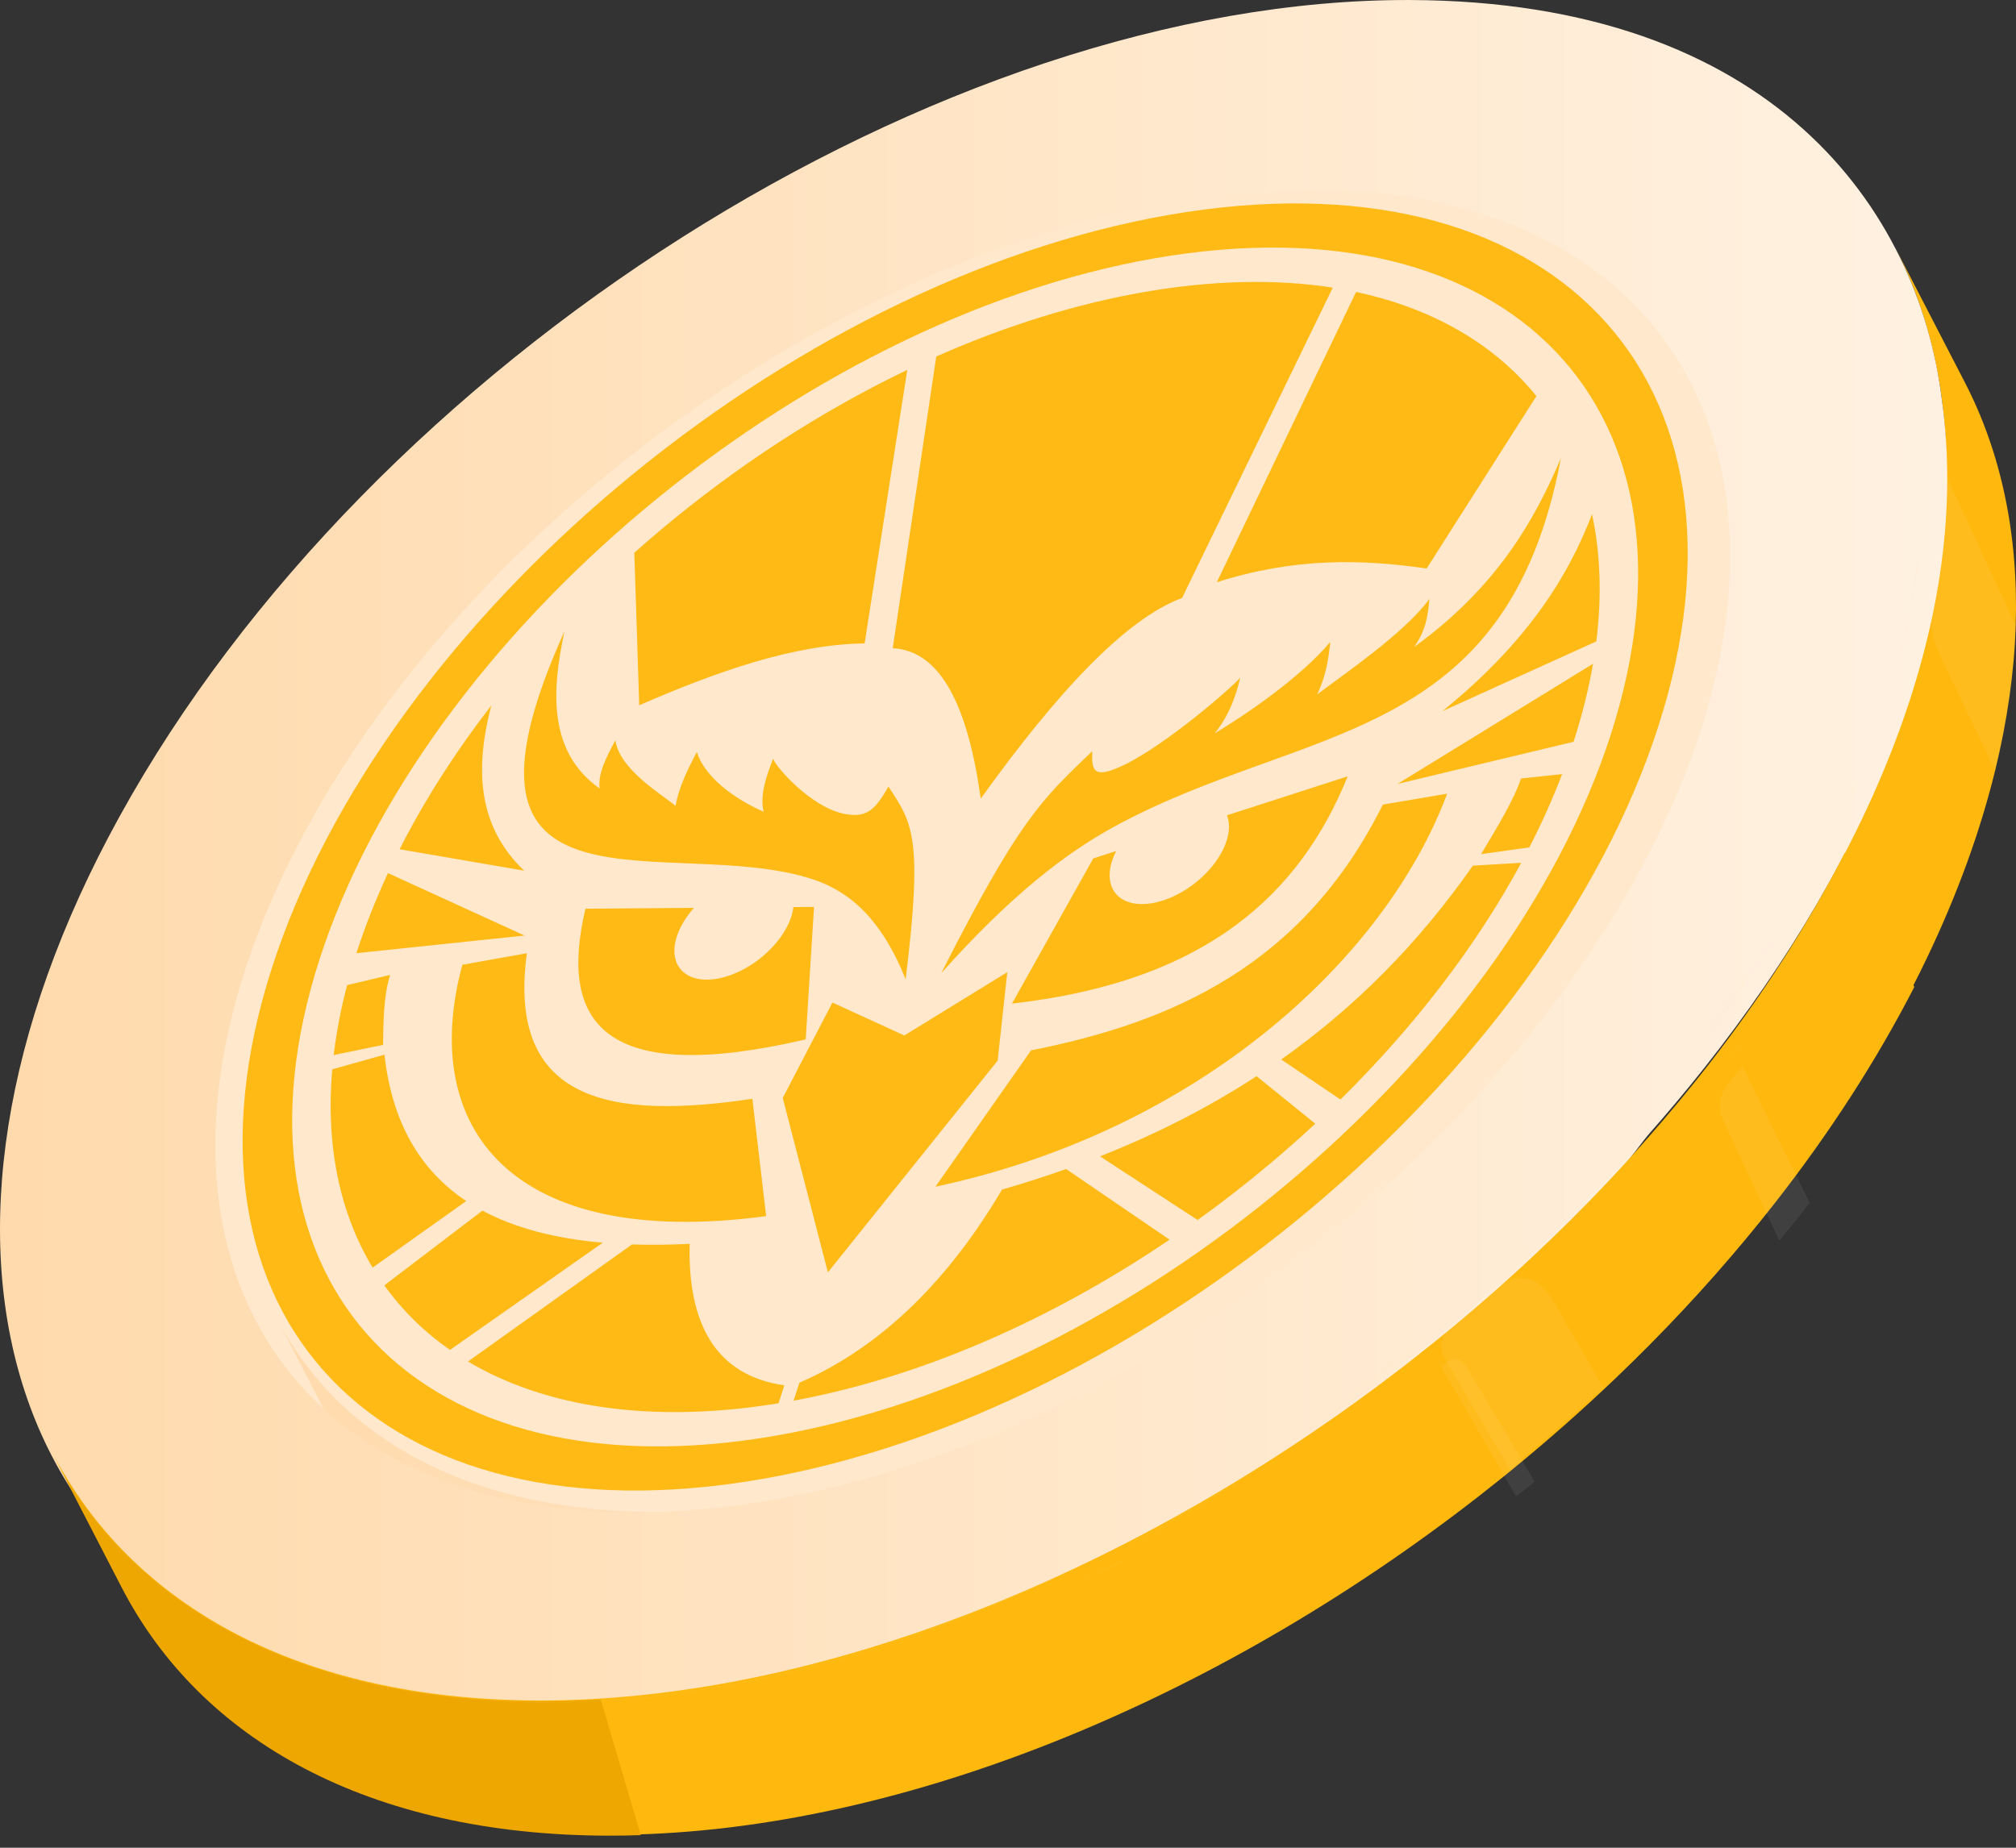 <svg width="120" height="110" viewBox="0 0 120 110" fill="none" xmlns="http://www.w3.org/2000/svg">
<rect x="0" y="0" width="120" height="110" fill="#333333" stroke="none"/>
<path d="M80.015 7.591C55.764 7.511 26.23 26.941 14.045 50.981C6.066 66.724 7.505 80.539 16.26 88.223C20.873 92.276 27.521 94.626 35.895 94.651C60.143 94.73 89.677 75.304 101.863 51.264C108.886 37.408 108.61 25.044 102.472 17.038C97.965 11.152 90.29 7.623 80.015 7.591Z" fill="#FFE8CC"/>
<path d="M112.824 14.77C112.836 14.793 112.846 14.811 112.855 14.834C112.959 15.034 113.061 15.242 113.158 15.446C113.253 15.64 113.343 15.832 113.427 16.029C113.437 16.044 113.448 16.063 113.455 16.082C113.535 16.26 113.612 16.437 113.683 16.616C113.703 16.656 113.721 16.7 113.734 16.74C113.821 16.941 113.902 17.144 113.976 17.349C114.064 17.565 114.145 17.781 114.218 17.999C114.296 18.219 114.373 18.439 114.444 18.661C114.591 19.123 114.73 19.588 114.854 20.061C114.899 20.22 114.938 20.375 114.975 20.533C114.999 20.62 115.022 20.709 115.04 20.795C115.09 20.991 115.134 21.189 115.174 21.388C115.178 21.401 115.181 21.412 115.181 21.426C115.227 21.639 115.272 21.853 115.312 22.069C115.42 22.618 115.511 23.178 115.581 23.741C115.615 23.98 115.646 24.217 115.669 24.456C115.695 24.701 115.723 24.949 115.743 25.198C115.756 25.36 115.769 25.523 115.78 25.689C115.787 25.753 115.79 25.814 115.794 25.879C115.807 26.057 115.816 26.237 115.823 26.42C115.833 26.6 115.84 26.782 115.844 26.969C115.862 27.441 115.864 27.921 115.858 28.4C115.833 31.284 115.46 34.317 114.717 37.475C113.876 41.06 112.556 44.803 110.741 48.657C110.408 49.37 110.055 50.086 109.685 50.808L113.818 58.804C114.123 58.211 114.417 57.616 114.7 57.027C116.53 53.199 117.874 49.472 118.749 45.906C119.482 42.91 119.889 40.021 119.981 37.267C120.158 31.843 119.115 26.941 116.958 22.769L112.824 14.77Z" fill="#FFB80D"/>
<path d="M20.636 86.525L16.5 78.527C20.157 85.599 27.932 89.982 38.983 90.017C61.226 90.088 88.316 72.512 99.492 50.758L103.628 58.756C92.451 80.51 65.362 98.086 43.12 98.014C32.068 97.98 24.292 93.595 20.636 86.525Z" fill="url(#paint0_linear_706_3425)"/>
<path d="M17.625 50.516C6.451 72.268 15.421 89.962 37.667 90.029C60.478 90.103 88.86 71.505 99.401 48.23C108.626 27.659 99.509 11.322 78.14 11.255C55.69 11.184 28.643 29.003 17.625 50.516ZM115.58 23.744C117.391 36.568 111.556 50.808 101.467 63.549C83.31 86.475 51.414 104.555 25.773 100.893C25.748 100.889 24.71 100.751 24.686 100.738C0.278 97.099 -6.924 74.07 7.107 48.624C22.03 21.52 55.953 -0.085 83.918 0.001C105.537 0.071 114.168 12.492 115.58 23.744Z" fill="url(#paint1_linear_706_3425)"/>
<path d="M109.814 50.758C107.569 55.129 104.826 59.365 101.679 63.41C101.13 64.114 100.571 64.812 99.994 65.505C97.29 68.783 94.322 71.924 91.154 74.881C89.341 76.572 87.466 78.205 85.531 79.773C85.225 80.018 84.918 80.264 84.612 80.505C84.272 80.779 83.933 81.043 83.589 81.308C67.874 93.464 48.861 101.286 32.017 101.233C17.807 101.187 7.81 95.552 3.111 86.463L7.245 94.458C11.946 103.549 21.943 109.187 36.149 109.233C53.116 109.285 72.273 101.355 88.052 89.051C88.425 88.762 88.795 88.469 89.162 88.173C89.458 87.939 89.755 87.701 90.048 87.458C92.15 85.737 94.187 83.94 96.143 82.072C98.893 79.447 101.484 76.686 103.876 73.811C104.493 73.069 105.098 72.325 105.688 71.568C108.882 67.475 111.673 63.183 113.947 58.753L109.814 50.758Z" fill="#FFB80D"/>
<path d="M3.11 86.511L7.244 94.507C11.945 103.596 21.942 109.236 36.149 109.282C36.808 109.285 37.474 109.274 38.141 109.25L35.755 101.167C34.5 101.248 33.25 101.285 32.015 101.281C17.806 101.235 7.809 95.599 3.11 86.511Z" fill="#EDA700"/>
<path d="M66.791 92.923C66.056 93.286 65.317 93.641 64.576 93.986" stroke="url(#paint2_linear_706_3425)" stroke-width="0.004" stroke-miterlimit="10" stroke-linecap="round" stroke-linejoin="round"/>
<path d="M74.943 87.448C72.392 89.057 69.788 90.565 67.151 91.952" stroke="url(#paint3_linear_706_3425)" stroke-width="0.004" stroke-miterlimit="10" stroke-linecap="round" stroke-linejoin="round"/>
<path d="M79.073 84.226C78.868 84.369 78.666 84.513 78.462 84.657" stroke="url(#paint4_linear_706_3425)" stroke-width="0.004" stroke-miterlimit="10" stroke-linecap="round"/>
<path d="M99.076 65.711C93.588 72.201 87.027 78.267 79.873 83.499" stroke="url(#paint5_linear_706_3425)" stroke-width="0.004" stroke-miterlimit="10" stroke-linecap="round"/>
<path d="M115.9 28.574C115.9 28.964 115.9 29.352 115.9 29.741" stroke="url(#paint6_linear_706_3425)" stroke-width="0.004" stroke-miterlimit="10" stroke-linecap="round"/>
<path d="M103.629 62.325C103.474 62.525 103.32 62.727 103.163 62.928" stroke="url(#paint7_linear_706_3425)" stroke-width="0.004" stroke-miterlimit="10" stroke-linecap="round"/>
<path d="M114.14 33.501C113.078 42.83 108.588 52.39 101.842 61.234" stroke="url(#paint8_linear_706_3425)" stroke-width="0.004" stroke-miterlimit="10" stroke-linecap="round"/>
<path d="M13.621 96.916C12.412 96.229 11.283 95.472 10.231 94.652" stroke="url(#paint9_linear_706_3425)" stroke-width="0.004" stroke-miterlimit="10" stroke-linecap="round"/>
<path d="M62.698 93.977C50.34 99.711 37.398 102.54 25.744 100.876C25.718 100.872 24.68 100.732 24.657 100.721C23.477 100.544 22.337 100.323 21.238 100.058" stroke="url(#paint10_linear_706_3425)" stroke-width="0.004" stroke-miterlimit="10" stroke-linecap="round"/>
<g opacity="0.4">
<g opacity="0.4">
<path opacity="0.4" d="M95.444 82.625L92.313 77.21C91.603 75.981 90.11 75.697 89.079 76.593L86.281 79.027C85.766 79.474 85.646 80.289 86.004 80.897L89.888 87.504L95.444 82.625Z" fill="white"/>
</g>
</g>
<g opacity="0.4">
<g opacity="0.4">
<path opacity="0.4" d="M103.713 63.457C103.418 63.834 103.122 64.212 102.819 64.587C102.347 65.173 102.251 66.028 102.579 66.73L105.911 73.858C106.527 73.117 107.133 72.372 107.723 71.615L103.713 63.457Z" fill="white"/>
</g>
</g>
<g opacity="0.4">
<g opacity="0.4">
<path opacity="0.4" d="M115.878 28.399C115.856 30.853 115.584 33.415 115.044 36.071C114.857 36.995 114.97 37.961 115.369 38.796L118.769 45.903C119.502 42.908 119.908 40.018 120 37.264L115.878 28.399Z" fill="white"/>
</g>
</g>
<g opacity="0.4">
<g opacity="0.4">
<path opacity="0.4" d="M86.143 81.061C86.022 81.156 85.9 81.25 85.778 81.346L90.241 89.087C90.614 88.8 90.984 88.505 91.351 88.21L87.25 81.299C87.004 80.886 86.506 80.778 86.143 81.061Z" fill="white"/>
</g>
</g>
<path fill-rule="evenodd" clip-rule="evenodd" d="M69.591 12.791C92.34 8.839 105.4 22.506 98.705 43.257C92.01 64.007 68.056 84.104 45.308 88.056C22.56 92.007 9.5 78.34 16.195 57.59C22.889 36.839 46.843 16.742 69.591 12.791ZM82.311 47.899L86.139 47.252C82.484 57.045 71.396 67.302 55.68 70.648L61.373 62.531C69.707 60.884 77.535 57.507 82.311 47.899ZM65.075 51.105L66.438 50.665C66.34 50.858 66.258 51.053 66.195 51.249C65.641 52.966 66.717 54.092 68.599 53.765C70.48 53.438 72.454 51.782 73.008 50.066C73.199 49.474 73.196 48.953 73.034 48.537L80.221 46.218C77.376 53.227 71.797 58.446 60.237 59.746L65.075 51.105ZM59.644 70.819C60.949 70.443 62.222 70.035 63.462 69.596L69.618 73.799C62.627 78.535 54.87 81.98 47.239 83.385L47.584 82.317C52.615 80.132 56.578 76.017 59.644 70.819ZM74.797 64.067L78.286 66.894L78.28 66.905C77.385 67.737 76.466 68.549 75.526 69.338C74.156 70.487 72.741 71.587 71.289 72.632L65.478 68.84C68.833 67.514 71.936 65.931 74.797 64.067ZM87.669 51.534L90.55 51.366C87.858 56.352 84.155 61.147 79.79 65.457L76.264 63.073C80.653 59.972 84.443 56.158 87.669 51.534ZM94.822 39.517C94.566 41.004 94.186 42.543 93.673 44.131L93.663 44.161L83.185 46.67L94.822 39.517ZM90.533 46.347L92.984 46.084C92.425 47.548 91.772 49.005 91.033 50.447L88.161 50.85C89.059 49.341 90.133 47.592 90.533 46.347ZM94.764 30.614C95.26 32.916 95.358 35.452 95.019 38.184L85.855 42.338C90.775 38.355 93.291 34.464 94.764 30.614ZM72.43 34.661L80.719 17.38C84.809 18.252 88.158 20.051 90.602 22.609C90.9 22.921 91.184 23.244 91.455 23.578L84.92 33.845C81.1 33.29 77.097 33.177 72.43 34.661ZM49.549 59.684L53.83 61.644L59.958 57.876L59.384 63.142L49.28 75.745L46.592 65.364L49.549 59.684ZM27.522 57.434L31.362 56.749C30.137 65.74 36.586 66.638 44.784 65.413L45.604 72.399C30.31 74.439 24.915 67.046 27.522 57.434ZM48.454 53.992L47.959 61.879C35.915 64.678 33.24 60.894 34.849 54.099L41.305 54.048C40.839 54.574 40.479 55.158 40.288 55.749C39.735 57.466 40.811 58.592 42.693 58.265C44.574 57.938 46.548 56.282 47.102 54.566C47.165 54.37 47.207 54.181 47.229 54.002L48.454 53.992ZM41.053 74.049C40.931 78.735 42.551 81.88 46.686 82.473L46.341 83.541C38.765 84.778 32.441 83.779 27.857 81.054L37.618 74.085C38.704 74.121 39.849 74.108 41.053 74.049ZM35.879 73.981L26.786 80.363C25.875 79.728 25.044 79.018 24.297 78.237C23.785 77.7 23.312 77.13 22.88 76.528L22.88 76.519L28.716 72.072C30.643 73.104 33.033 73.732 35.879 73.981ZM27.754 71.5L22.18 75.464C20.243 72.249 19.378 68.248 19.775 63.661L22.883 62.788C23.331 66.774 24.963 69.646 27.754 71.5ZM23.095 51.977L31.224 55.696L21.217 56.746L21.226 56.715C21.738 55.128 22.365 53.546 23.095 51.977ZM22.799 62.204L19.862 62.811C20.021 61.469 20.287 60.079 20.662 58.647L23.225 58.039C22.821 59.285 22.827 60.846 22.799 62.204ZM31.199 51.832L23.786 50.558C25.274 47.626 27.117 44.752 29.245 41.996C28.261 45.761 28.417 49.187 31.199 51.832ZM38.05 41.987L37.757 32.906C38.288 32.433 38.827 31.966 39.374 31.508C43.857 27.747 48.833 24.501 54.005 22.02L51.465 38.303C47.26 38.36 42.703 39.96 38.05 41.987ZM53.139 38.592L55.731 21.224C64.092 17.52 72.511 16.058 79.332 17.124L70.36 35.601C67.06 36.811 62.982 41.124 58.378 47.546C57.616 42.057 56.004 38.731 53.139 38.592ZM53.907 58.301C54.967 49.753 54.284 48.966 52.884 46.828C52.14 48.112 51.656 48.756 50.193 48.437C48.234 48.009 46.171 45.653 46.023 45.169C45.601 46.217 45.217 47.39 45.457 48.322C44.177 47.778 42.018 46.492 41.48 44.766C40.907 45.845 40.373 46.97 40.215 47.976C39.393 47.291 36.865 45.806 36.631 44.069C36.008 45.232 35.601 46.068 35.688 46.938C32.622 44.757 32.833 41.147 33.599 37.584C25.447 55.656 39.935 49.591 48.361 52.34C50.538 53.05 52.454 54.668 53.907 58.301ZM56.028 57.932C60.687 48.759 61.987 47.628 65.015 44.72C64.97 45.883 65.071 46.426 66.927 45.53C69.411 44.331 73.328 40.936 73.825 40.34C73.581 41.356 73.209 42.528 72.303 43.659C74.107 42.579 77.401 40.345 79.183 38.217C79.087 39.212 78.915 40.275 78.404 41.342C79.792 40.273 83.635 37.681 85.084 35.653C84.987 36.724 84.87 37.51 84.178 38.515C89.099 34.947 91.331 30.985 92.91 27.281C89.675 44.499 77.612 43.047 66.307 49.222C63.387 50.818 60.138 53.333 56.028 57.932ZM46.141 85.475C67.329 81.794 89.64 63.075 95.875 43.748C102.111 24.421 89.946 11.691 68.758 15.372C47.571 19.053 25.26 37.771 19.024 57.098C12.789 76.425 24.953 89.155 46.141 85.475Z" fill="#FFBA15"/>
<defs>
<linearGradient id="paint0_linear_706_3425" x1="103.628" y1="74.386" x2="16.5" y2="74.386" gradientUnits="userSpaceOnUse">
<stop stop-color="#FFF1E1"/>
<stop offset="1" stop-color="#FFDAAC"/>
</linearGradient>
<linearGradient id="paint1_linear_706_3425" x1="115.908" y1="50.684" x2="0.001" y2="50.684" gradientUnits="userSpaceOnUse">
<stop stop-color="#FFF1E1"/>
<stop offset="1" stop-color="#FFDAAC"/>
</linearGradient>
<linearGradient id="paint2_linear_706_3425" x1="65.686" y1="93.461" x2="65.683" y2="93.455" gradientUnits="userSpaceOnUse">
<stop stop-color="#FDEFB0"/>
<stop offset="1" stop-color="#FFC56F"/>
</linearGradient>
<linearGradient id="paint3_linear_706_3425" x1="71.084" y1="89.781" x2="71.04" y2="89.704" gradientUnits="userSpaceOnUse">
<stop stop-color="#FDEFB0"/>
<stop offset="1" stop-color="#FFC56F"/>
</linearGradient>
<linearGradient id="paint4_linear_706_3425" x1="78.767" y1="84.441" x2="78.767" y2="84.441" gradientUnits="userSpaceOnUse">
<stop stop-color="#FDEFB0"/>
<stop offset="1" stop-color="#FFC56F"/>
</linearGradient>
<linearGradient id="paint5_linear_706_3425" x1="89.933" y1="75.231" x2="89.41" y2="74.665" gradientUnits="userSpaceOnUse">
<stop stop-color="#FDEFB0"/>
<stop offset="1" stop-color="#FFC56F"/>
</linearGradient>
<linearGradient id="paint6_linear_706_3425" x1="115.9" y1="29.159" x2="115.9" y2="29.159" gradientUnits="userSpaceOnUse">
<stop stop-color="#FDEFB0"/>
<stop offset="1" stop-color="#FFC56F"/>
</linearGradient>
<linearGradient id="paint7_linear_706_3425" x1="103.396" y1="62.627" x2="103.396" y2="62.627" gradientUnits="userSpaceOnUse">
<stop stop-color="#FDEFB0"/>
<stop offset="1" stop-color="#FFC56F"/>
</linearGradient>
<linearGradient id="paint8_linear_706_3425" x1="109.76" y1="48.37" x2="107.91" y2="47.55" gradientUnits="userSpaceOnUse">
<stop stop-color="#FDEFB0"/>
<stop offset="1" stop-color="#FFC56F"/>
</linearGradient>
<linearGradient id="paint9_linear_706_3425" x1="11.891" y1="95.85" x2="11.932" y2="95.788" gradientUnits="userSpaceOnUse">
<stop stop-color="#FDEFB0"/>
<stop offset="1" stop-color="#FFC56F"/>
</linearGradient>
<linearGradient id="paint10_linear_706_3425" x1="62.698" y1="97.663" x2="21.238" y2="97.663" gradientUnits="userSpaceOnUse">
<stop stop-color="#FDEFB0"/>
<stop offset="1" stop-color="#FFC56F"/>
</linearGradient>
</defs>
</svg>
